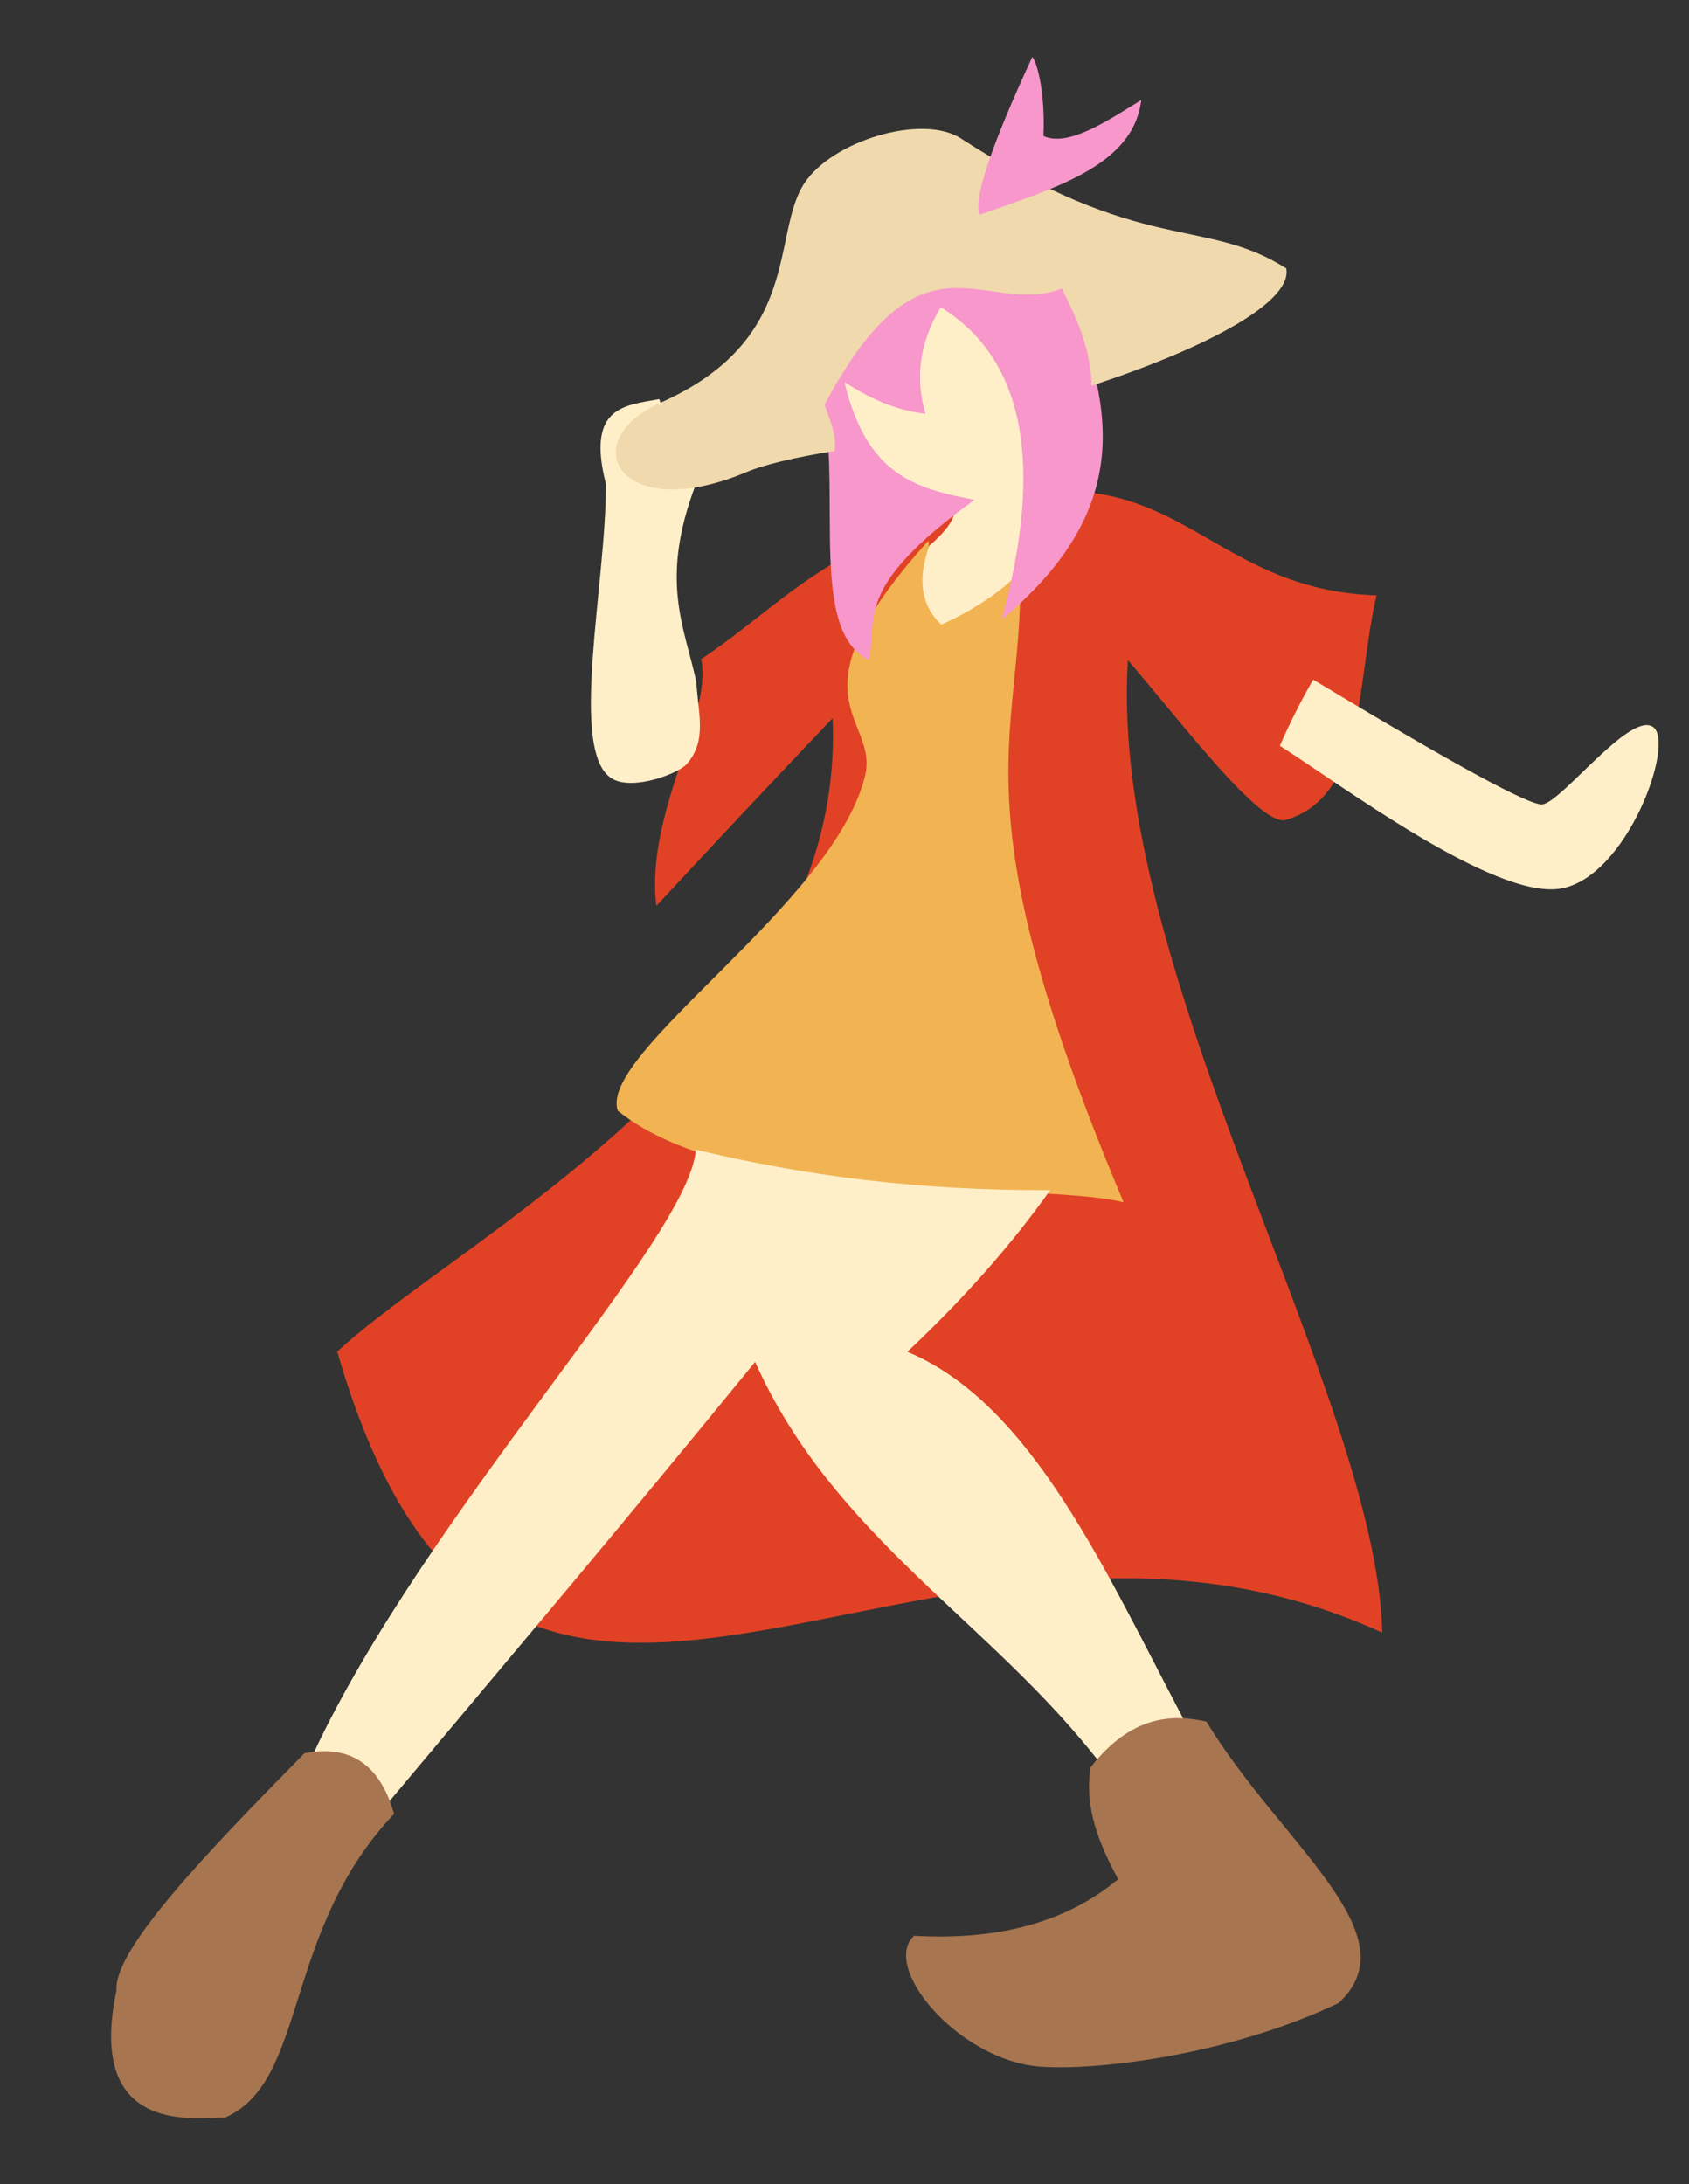 <?xml version="1.0" standalone="no"?>
<!DOCTYPE svg PUBLIC "-//W3C//DTD SVG 20010904//EN" "http://www.w3.org/TR/2001/REC-SVG-20010904/DTD/svg10.dtd">
<!-- Created using Krita: https://krita.org -->
<svg xmlns="http://www.w3.org/2000/svg" 
    xmlns:xlink="http://www.w3.org/1999/xlink"
    xmlns:krita="http://krita.org/namespaces/svg/krita"
    xmlns:sodipodi="http://sodipodi.sourceforge.net/DTD/sodipodi-0.dtd"
    width="425.522pt"
    height="550.322pt"
    viewBox="0 0 425.522 550.322">
<rect x="0" y="0" width="425.522" height="550.322" fill="#333333" stroke="none"/>
<defs/>
<path id="shape0" transform="translate(84.96, 123.729)" fill="#e14225" fill-rule="evenodd" d="M263.281 287.632C261.899 227.607 194.154 121.445 199.201 42.591C213.561 59.361 232.242 84.076 238.801 82.911C259.212 77.106 256.754 47.815 261.841 26.271C220.282 24.985 212.277 -7.361 168.721 1.551C123.909 11.735 113.206 28.009 91.68 42.351C94.709 56.283 77.527 80.992 80.4 104.511C95.616 88.128 110.489 72.259 124.8 57.231C128.449 139.803 30.729 188.162 0 216.832C42.735 364.502 146.716 234.256 263.281 287.632Z"/><path id="shape1" transform="translate(155.342, 136.274)" fill="#f2b452" fill-rule="evenodd" d="M0.278 143.571C30.684 168.214 105.692 161.188 127.728 166.652C83.608 61.887 103.428 49.746 101.579 4.966C91.539 13.771 85.179 17.931 82.499 17.447C76.41 14.443 79.316 0.047 78.513 0C42.221 40.264 66.295 44.259 62.579 59.327C54.668 91.397 -4.54 128.867 0.278 143.571Z"/><path id="shape2" transform="translate(79.083, 289.689)" fill="#ffefc8" fill-rule="evenodd" d="M0 151.887C28.564 90.915 94.765 22.22 96.223 0C115.288 4.482 144.376 10.341 185.489 10.182C175.318 24.527 163.288 37.919 149.511 50.912C181.007 64.05 199.477 106.368 219.939 145.099C207.595 145.301 204.457 148.913 198.387 154.942C170.521 118.745 131.027 97.84 111.158 53.458C77.946 94.22 48.754 128.667 18.498 164.785C10.141 165.143 3.975 160.843 0 151.887Z"/><path id="shape3" transform="translate(322.441, 171.241)" fill="#ffefc8" fill-rule="evenodd" d="M0 16.68C2.525 10.883 5.325 5.323 8.4 0C43.676 21.281 62.916 31.761 66.12 31.44C70.927 30.959 88.08 8.11 93.96 11.88C99.805 15.627 87.461 50.065 70.56 52.68C53.66 55.296 14.572 25.856 0 16.68Z"/><path id="shape4" transform="translate(148.864, 100.56)" fill="#ffefc8" fill-rule="evenodd" d="M24.177 91.92C29.419 85.988 26.92 78.764 26.577 71.28C23.519 57.217 17.286 45.773 26.337 21.72C23.624 16.605 20.57 9.275 17.217 0C8.569 1.627 -1.2 1.774 3.777 21.36C3.932 46.402 -5.909 89.608 5.577 95.76C10.939 98.632 22.19 94.273 24.177 91.92Z"/><path id="shape5" transform="translate(209.587, 73.988)" fill="#ffefc8" fill-rule="evenodd" d="M27.577 83.414C78.054 60.171 50.004 23.563 37.166 0.258C10.861 -2.115 11.929 12.475 0 19.011C8.198 53.584 19.006 49.015 29.359 51.255C32.575 53.891 30.967 57.983 24.534 63.532C21.477 72.003 22.492 78.63 27.577 83.414Z"/><path id="shape6" transform="translate(204.961, 67.68)" fill="#f897cb" fill-rule="evenodd" d="M47.4 88.44C84.146 57.717 73.364 30.12 62.64 2.52L22.08 0L0 23.52C9.343 49.567 -2.988 90.199 13.92 98.64C16.354 88.091 9.512 80.726 40.56 58.26C25.522 55.398 13.407 51.995 7.8 28.628C14.286 32.66 19.913 35.511 28.2 36.6C25.874 28.462 26.1 19.762 32.04 9.72C53.036 22.738 58.156 48.978 47.4 88.44Z"/><path id="shape7" transform="translate(155.147, 32.478)" fill="#f0d9ad" fill-rule="evenodd" d="M11.419 68.921C-10.754 78.802 0.943 99.937 32.887 86.486C37.316 84.621 44.727 82.839 55.119 81.14C55.64 77.267 54.023 73.395 52.574 69.522C77.406 22.849 92.577 47.633 112.395 40.241C116.231 48.002 119.779 55.848 119.835 64.721C149.223 55.057 170.542 43.542 168.907 35.15C148.221 22.011 132.812 32.037 86.939 2.396C77.245 -3.867 54.415 2.917 47.397 13.851C39.145 26.708 47.038 53.05 11.419 68.921Z"/><path id="shape8" transform="translate(246.459, 14.34)" fill="#f897cb" fill-rule="evenodd" d="M13.616 0C14.986 1.59 16.91 9.733 16.416 19.941C22.68 22.687 32.116 16.386 41.063 10.86C39.107 27.547 18.853 33.158 0.294 39.796C-1.237 35.776 3.204 22.511 13.616 0Z"/><path id="shape9" transform="translate(27.991, 441.238)" fill="#a7754f" fill-rule="evenodd" d="M48.716 0.508C23.902 25.698 0.568 50.069 1.368 60.244C-6.613 97.842 22.672 91.993 28.691 92.319C49.626 83.171 43.084 45.625 71.287 15.781C67.768 3.374 60.244 -1.718 48.716 0.508Z"/><path id="shape10" transform="translate(228.268, 432.913)" fill="#a7754f" fill-rule="evenodd" d="M2.024 54.823C-6.346 62.535 12.663 85.68 33.08 87.746C47.4 89.01 81.317 84.973 108.939 71.793C127.772 54.534 94.297 31.592 75.676 0.856C67.194 -1.036 56.78 -0.812 46.487 12.396C45.234 20.289 46.884 28.658 53.445 40.568C40.604 51.299 23.463 56.051 2.024 54.823Z"/>
</svg>
